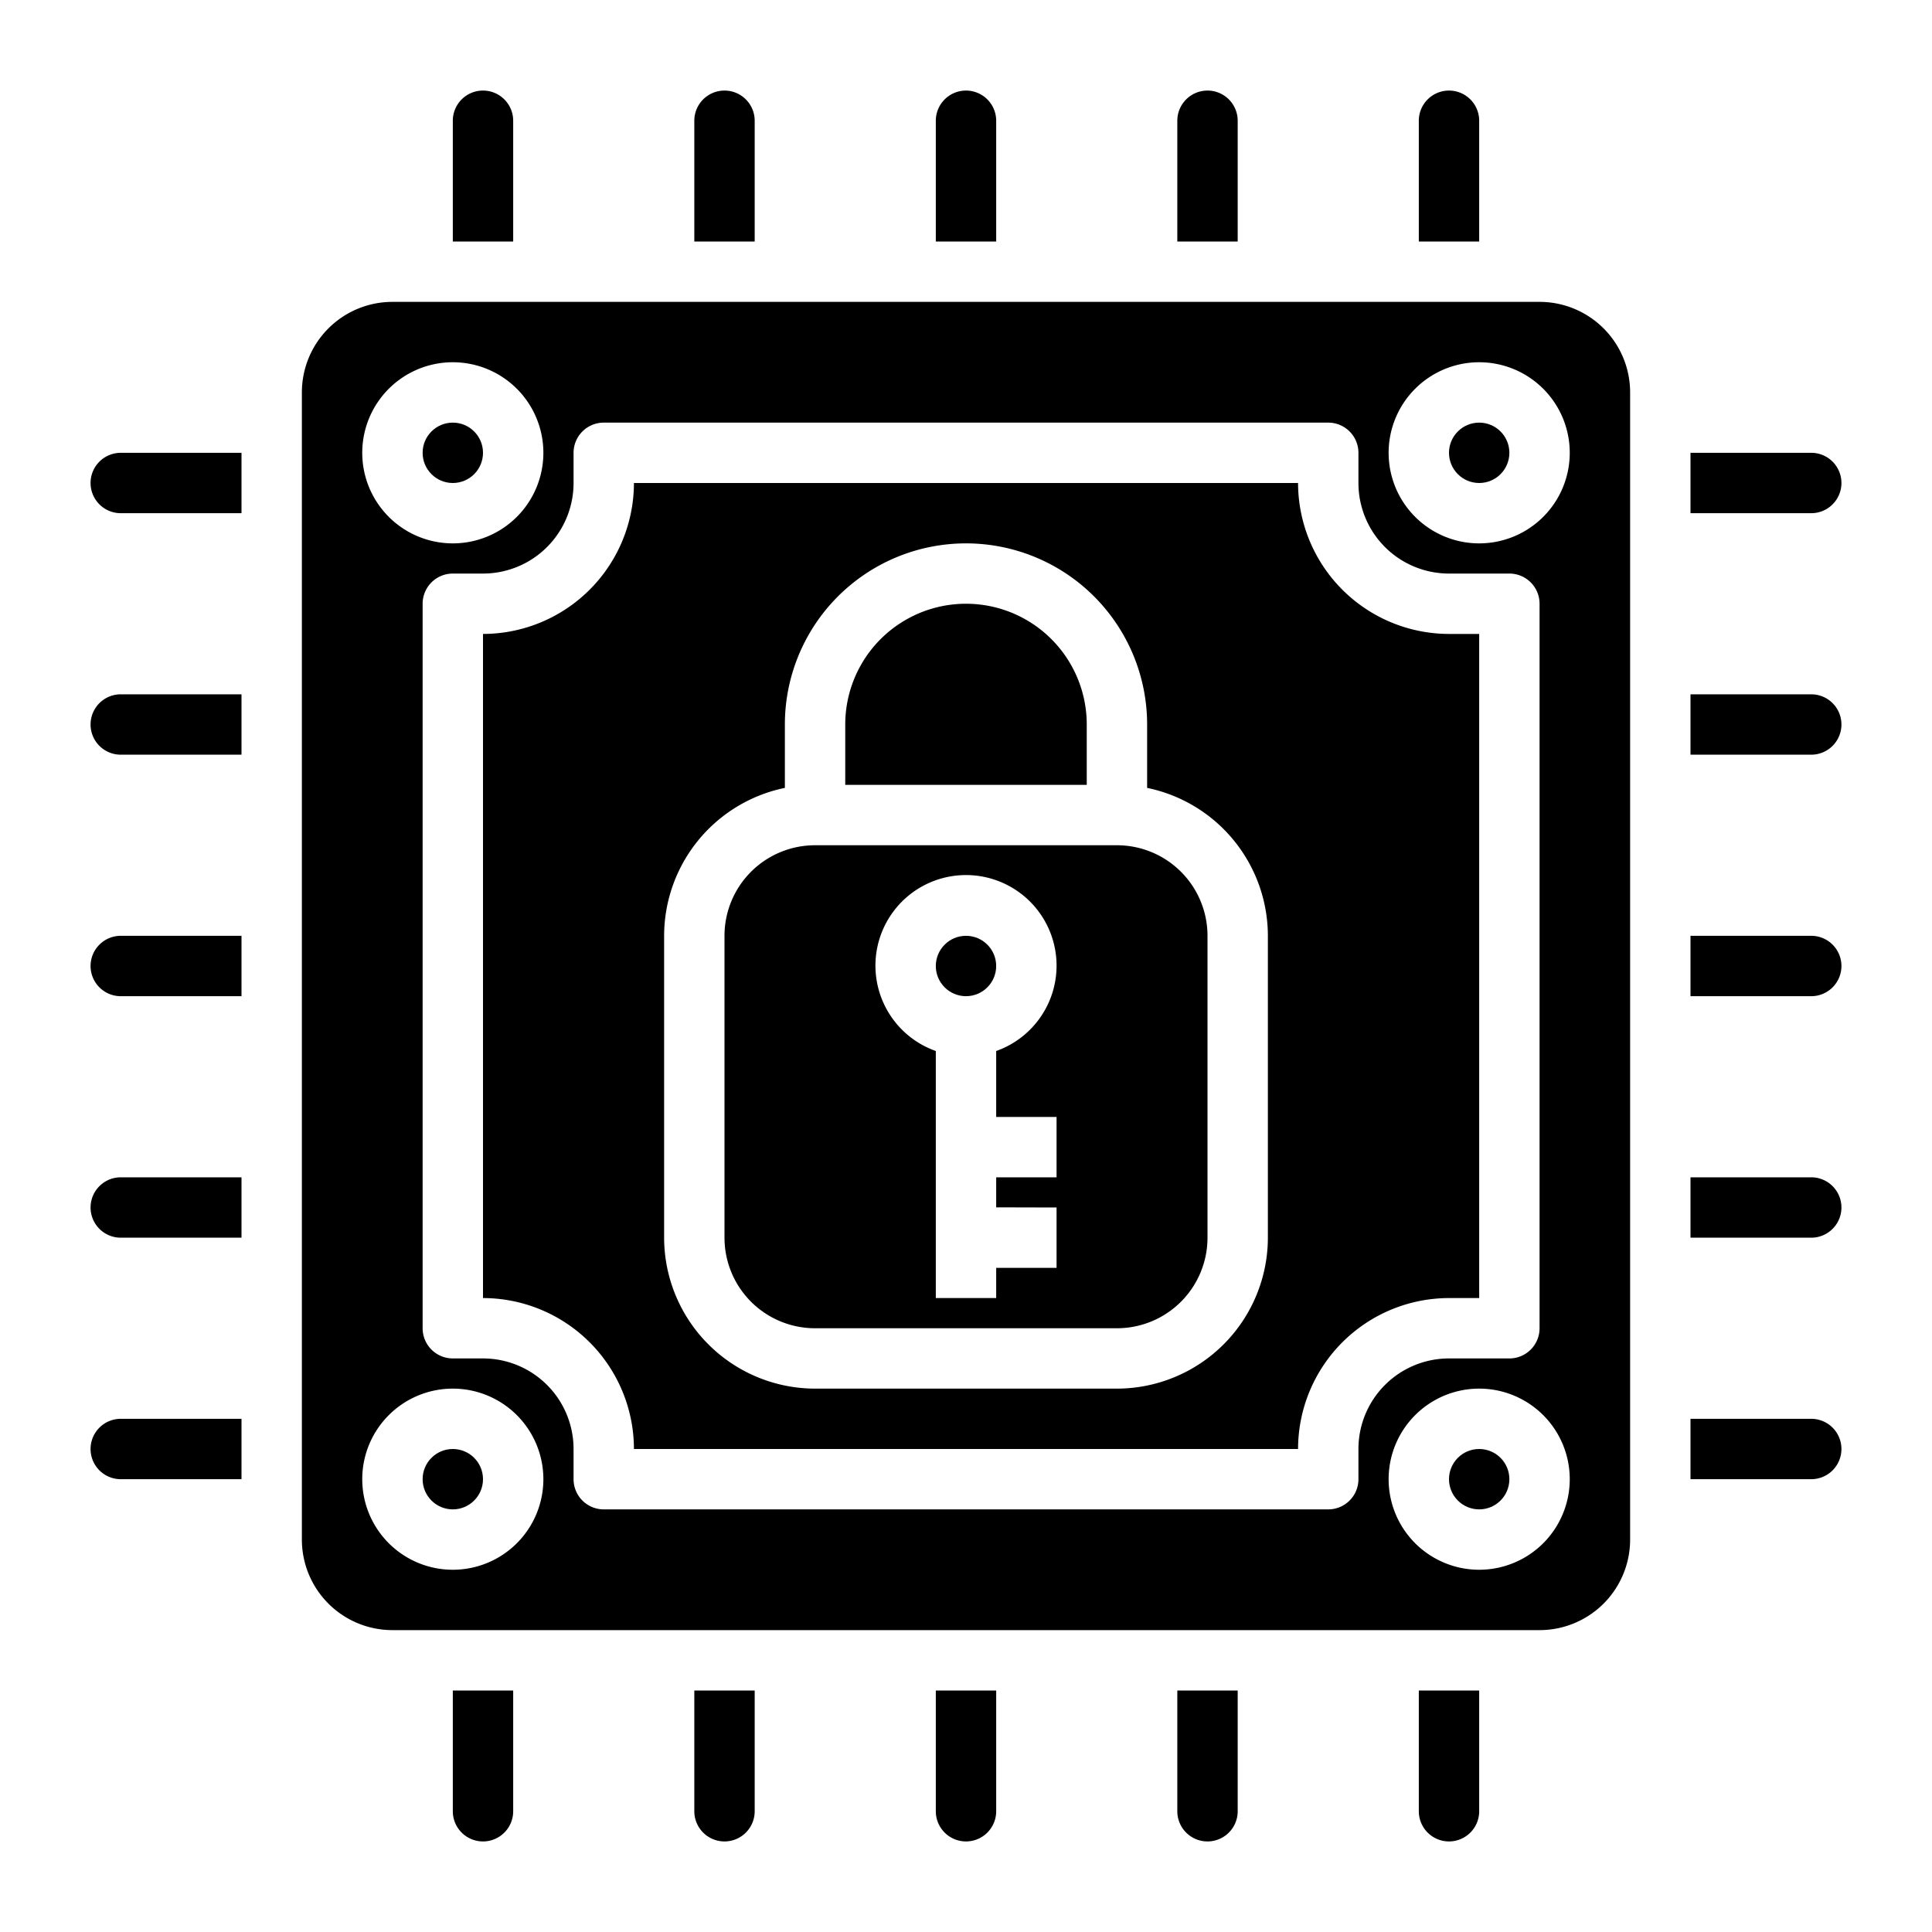 <svg height="512" viewBox="0 0 64 64" width="512" xmlns="http://www.w3.org/2000/svg"><circle cx="32" cy="32" r="1"/><path d="m49 43v-22h-1a5.006 5.006 0 0 1 -5-5h-22a5.006 5.006 0 0 1 -5 5v22a5.006 5.006 0 0 1 5 5h22a5.006 5.006 0 0 1 5-5zm-7-2a5.006 5.006 0 0 1 -5 5h-10a5.006 5.006 0 0 1 -5-5v-10a5.009 5.009 0 0 1 4-4.9v-2.1a6 6 0 0 1 12 0v2.1a5.009 5.009 0 0 1 4 4.9z"/><path d="m37 28h-10a3 3 0 0 0 -3 3v10a3 3 0 0 0 3 3h10a3 3 0 0 0 3-3v-10a3 3 0 0 0 -3-3zm-2 14h-2v1h-2v-8.184a3 3 0 1 1 2 0v2.184h2v2h-2v.995l2 .005z"/><path d="m36 24a4 4 0 0 0 -8 0v2h8z"/><circle cx="15" cy="49" r="1"/><path d="m54 13a3 3 0 0 0 -3-3h-38a3 3 0 0 0 -3 3v38a3 3 0 0 0 3 3h38a3 3 0 0 0 3-3zm-39-1a3 3 0 1 1 -3 3 3 3 0 0 1 3-3zm0 40a3 3 0 1 1 3-3 3 3 0 0 1 -3 3zm30-4v1a1 1 0 0 1 -1 1h-24a1 1 0 0 1 -1-1v-1a3 3 0 0 0 -3-3h-1a1 1 0 0 1 -1-1v-24a1 1 0 0 1 1-1h1a3 3 0 0 0 3-3v-1a1 1 0 0 1 1-1h24a1 1 0 0 1 1 1v1a3 3 0 0 0 3 3h2a1 1 0 0 1 1 1v24a1 1 0 0 1 -1 1h-2a3 3 0 0 0 -3 3zm4 4a3 3 0 1 1 3-3 3 3 0 0 1 -3 3zm0-34a3 3 0 1 1 3-3 3 3 0 0 1 -3 3z"/><circle cx="49" cy="49" r="1"/><circle cx="49" cy="15" r="1"/><circle cx="15" cy="15" r="1"/><path d="m33 8h-2v-4a1 1 0 0 1 1-1 1 1 0 0 1 1 1z"/><path d="m41 8h-2v-4a1 1 0 0 1 1-1 1 1 0 0 1 1 1z"/><path d="m49 8h-2v-4a1 1 0 0 1 1-1 1 1 0 0 1 1 1z"/><path d="m25 8h-2v-4a1 1 0 0 1 1-1 1 1 0 0 1 1 1z"/><path d="m17 8h-2v-4a1 1 0 0 1 1-1 1 1 0 0 1 1 1z"/><path d="m32 61a1 1 0 0 1 -1-1v-4h2v4a1 1 0 0 1 -1 1z"/><path d="m40 61a1 1 0 0 1 -1-1v-4h2v4a1 1 0 0 1 -1 1z"/><path d="m48 61a1 1 0 0 1 -1-1v-4h2v4a1 1 0 0 1 -1 1z"/><path d="m24 61a1 1 0 0 1 -1-1v-4h2v4a1 1 0 0 1 -1 1z"/><path d="m16 61a1 1 0 0 1 -1-1v-4h2v4a1 1 0 0 1 -1 1z"/><path d="m60 33h-4v-2h4a1 1 0 0 1 1 1 1 1 0 0 1 -1 1z"/><path d="m60 25h-4v-2h4a1 1 0 0 1 1 1 1 1 0 0 1 -1 1z"/><path d="m60 17h-4v-2h4a1 1 0 0 1 1 1 1 1 0 0 1 -1 1z"/><path d="m60 41h-4v-2h4a1 1 0 0 1 1 1 1 1 0 0 1 -1 1z"/><path d="m60 49h-4v-2h4a1 1 0 0 1 1 1 1 1 0 0 1 -1 1z"/><path d="m8 33h-4a1 1 0 0 1 -1-1 1 1 0 0 1 1-1h4z"/><path d="m8 25h-4a1 1 0 0 1 -1-1 1 1 0 0 1 1-1h4z"/><path d="m8 17h-4a1 1 0 0 1 -1-1 1 1 0 0 1 1-1h4z"/><path d="m8 41h-4a1 1 0 0 1 -1-1 1 1 0 0 1 1-1h4z"/><path d="m8 49h-4a1 1 0 0 1 -1-1 1 1 0 0 1 1-1h4z"/></svg>